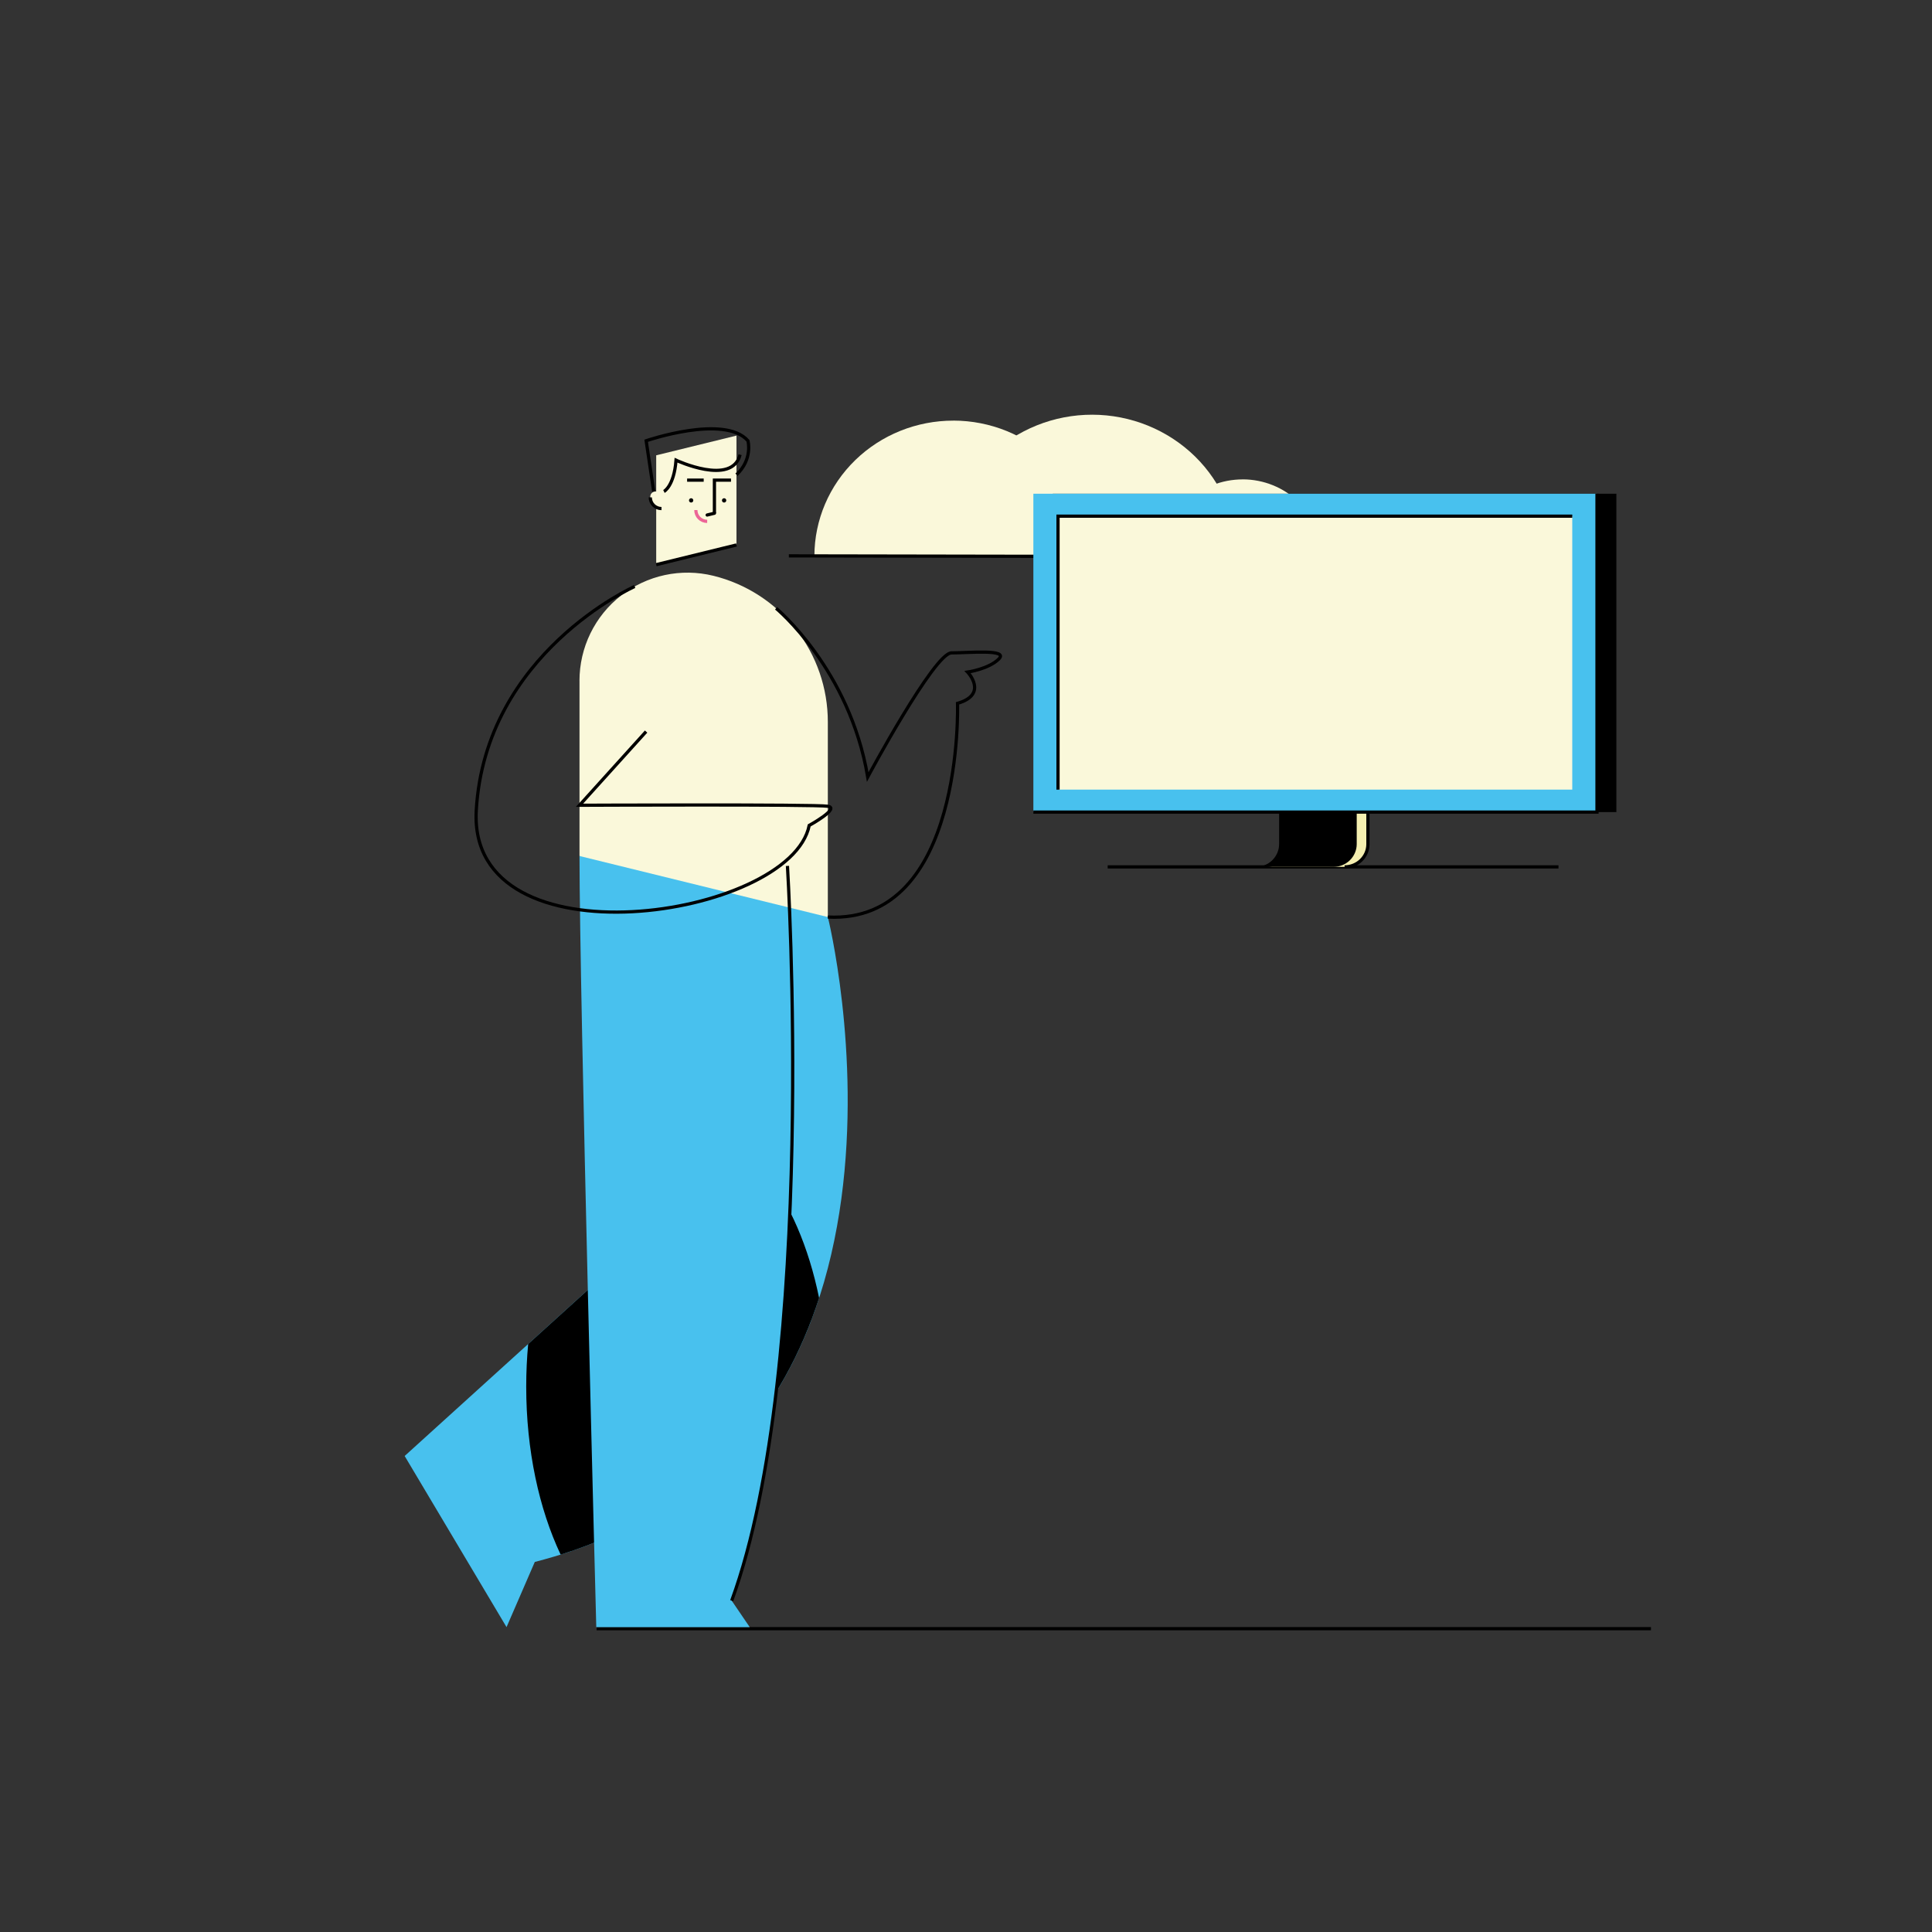 <?xml version="1.0" encoding="UTF-8"?><svg id="Calque_1" xmlns="http://www.w3.org/2000/svg" xmlns:xlink="http://www.w3.org/1999/xlink" viewBox="0 0 600 600"><rect x="0" y="0" width="600" height="600" fill="#333333" stroke="none"/><defs><style>.cls-1{stroke:#ec6597;}.cls-1,.cls-2,.cls-3{stroke-miterlimit:10;}.cls-1,.cls-2,.cls-3,.cls-4{fill:none;}.cls-5{fill:#f5efb0;}.cls-2,.cls-3{stroke:#000;}.cls-3{stroke-linecap:round;}.cls-6{fill:#faf8da;}.cls-7{fill:#48c1ee;}.cls-8{clip-path:url(#clippath);}</style><clipPath id="clippath"><rect class="cls-4" width="600" height="600"/></clipPath></defs><g class="cls-8"><g><path class="cls-2" d="M185.28,505.8h327.44"/><path class="cls-6" d="M296.11,130.63c-11.44-.02-22.41,4.4-30.51,12.27-8.1,7.88-12.66,18.57-12.68,29.73l86.24,.15c.01-5.53-1.09-11-3.25-16.11-2.16-5.11-5.33-9.75-9.32-13.67-4-3.92-8.75-7.02-13.97-9.15-5.23-2.12-10.83-3.22-16.5-3.23h0Z"/><path class="cls-6" d="M385.94,148.88c-3.24,0-6.44,.61-9.42,1.81-2.98,1.2-5.7,2.97-7.98,5.19-2.3,2.23-4.1,4.87-5.34,7.78s-1.88,6.03-1.9,9.18l49.18,.08c0-3.15-.62-6.27-1.86-9.19-1.22-2.92-3.02-5.57-5.3-7.8-2.28-2.23-5-4.01-7.98-5.22-2.98-1.21-6.18-1.84-9.4-1.84h0Z"/><path class="cls-6" d="M339.23,128.79c-11.96-.02-23.44,4.6-31.91,12.83-8.47,8.24-13.24,19.42-13.26,31.09l90.18,.16c.02-5.78-1.14-11.5-3.4-16.85-2.26-5.34-5.56-10.2-9.74-14.29-4.18-4.09-9.16-7.34-14.62-9.56-5.47-2.22-11.33-3.37-17.25-3.38h0Z"/><path class="cls-2" d="M244.99,172.63l177.25,.31"/><path class="cls-2" d="M344,269.22h140"/><path d="M326.94,153.33h175.04v98.87h-175.04v-98.87Z"/><path class="cls-5" d="M400.72,252.2v9.96c0,1.87-.76,3.67-2.12,4.99s-3.2,2.07-5.12,2.07h24.1c1.92,0,3.76-.74,5.12-2.07,1.36-1.32,2.12-3.12,2.12-4.99v-9.96h-24.1Z"/><path class="cls-2" d="M417.58,269.22c1.92,0,3.76-.74,5.12-2.07,1.36-1.32,2.12-3.12,2.12-4.99v-9.96"/><path d="M397.24,252.2v9.96c0,1.87-.78,3.67-2.12,4.99-1.36,1.32-3.2,2.07-5.12,2.07h24.1c1.92,0,3.76-.74,5.12-2.07,1.34-1.32,2.12-3.12,2.12-4.99v-9.96h-24.1Z"/><path class="cls-7" d="M320.92,153.33h175.02v98.87h-175.02v-98.87Z"/><path class="cls-2" d="M495.96,153.33v98.87h-175.04"/><path class="cls-6" d="M328.58,160.3h159.7v84.92h-159.7v-84.92Z"/><path class="cls-2" d="M328.58,245.23v-84.93h159.7"/><path class="cls-7" d="M257.09,284.8l-50.9-18.96-16.92,128.67-63.6,57.66,31.64,53.15,8.78-20.25c132.54-33.84,91.01-200.28,91.01-200.28h0Z"/><path d="M254.38,403.11c-6.46-31.76-23.75-54.49-44.13-54.49-5.46,0-10.69,1.64-15.56,4.64l-5.42,41.26-25.24,22.88c-.4,4.31-.61,8.73-.61,13.23,0,19.82,4.01,37.99,10.69,52.17,46.12-14.43,69.31-45.95,80.27-79.69h0Z"/><path class="cls-7" d="M244.55,268.92s9.49,154.86-17.31,228.18l5.6,8.23h-47.66s-5.21-196.97-5.21-239.48l64.58,3.07Z"/><path class="cls-6" d="M228.72,149.11v20.13l-24.93,6.12v-33.96l24.93-6.12v13.84Z"/><path d="M214.64,156.07c.37,0,.67-.3,.67-.67s-.3-.67-.67-.67-.67,.3-.67,.67,.3,.67,.67,.67Z"/><path d="M224.88,156.07c.37,0,.67-.3,.67-.67s-.3-.67-.67-.67-.67,.3-.67,.67,.3,.67,.67,.67Z"/><path class="cls-2" d="M221.87,159.38v-10.27h5.15"/><path class="cls-2" d="M213.39,149.11h5.15"/><path class="cls-6" d="M205.43,154.38v3.57c-.92,0-1.81-.37-2.46-1.02-.65-.65-1.02-1.54-1.02-2.46v-.32c.21-2.17,3.48-1.94,3.48,.24h0Z"/><path class="cls-2" d="M205.43,157.94c-.92,0-1.81-.37-2.46-1.02-.65-.65-1.02-1.54-1.02-2.46"/><path class="cls-1" d="M219.62,161.92c-.93,0-1.83-.37-2.49-1.03-.66-.66-1.03-1.56-1.03-2.49"/><path class="cls-2" d="M228.72,169.24l-24.93,6.12"/><path class="cls-3" d="M221.87,159.39l-2.25,.55"/><path class="cls-6" d="M179.97,211.4v54.44l77.12,18.96v-60.63c0-10.45-3.5-20.59-9.95-28.82-6.45-8.22-15.46-14.05-25.61-16.54-4.94-1.21-10.09-1.29-15.07-.22-4.97,1.07-9.64,3.26-13.64,6.4-4.01,3.14-7.24,7.15-9.47,11.72-2.23,4.57-3.38,9.6-3.39,14.68h0Z"/><path class="cls-2" d="M244.55,268.92s9.49,154.86-17.31,228.18"/><path class="cls-2" d="M206.19,152.63s3.13-1.57,3.76-9.71c0,0,17.39,8.15,19.89-1.72"/><path class="cls-2" d="M203.02,152.63l-2.35-15.75s24.32-8.34,31.61,0c0,0,1.59,5.7-3.55,10.55"/><path class="cls-2" d="M197.1,182.14s-46.37,20.62-49.19,69.5c-2.82,48.88,97.62,33.53,103.4,4.7,0,0,9.69-5.32,5.78-5.95-3.9-.63-77.12-.31-77.12-.31l20.68-22.88"/><path class="cls-2" d="M241.02,188.91s22.82,18.87,28.46,52.39c0,0,20.68-38.54,26.01-38.54s17.86-1.25,14.72,1.88c-3.13,3.14-9.71,4.08-9.71,4.08,0,0,6.58,6.89-3.13,9.71,0,0,2.17,68.51-40.28,66.37"/></g></g></svg>